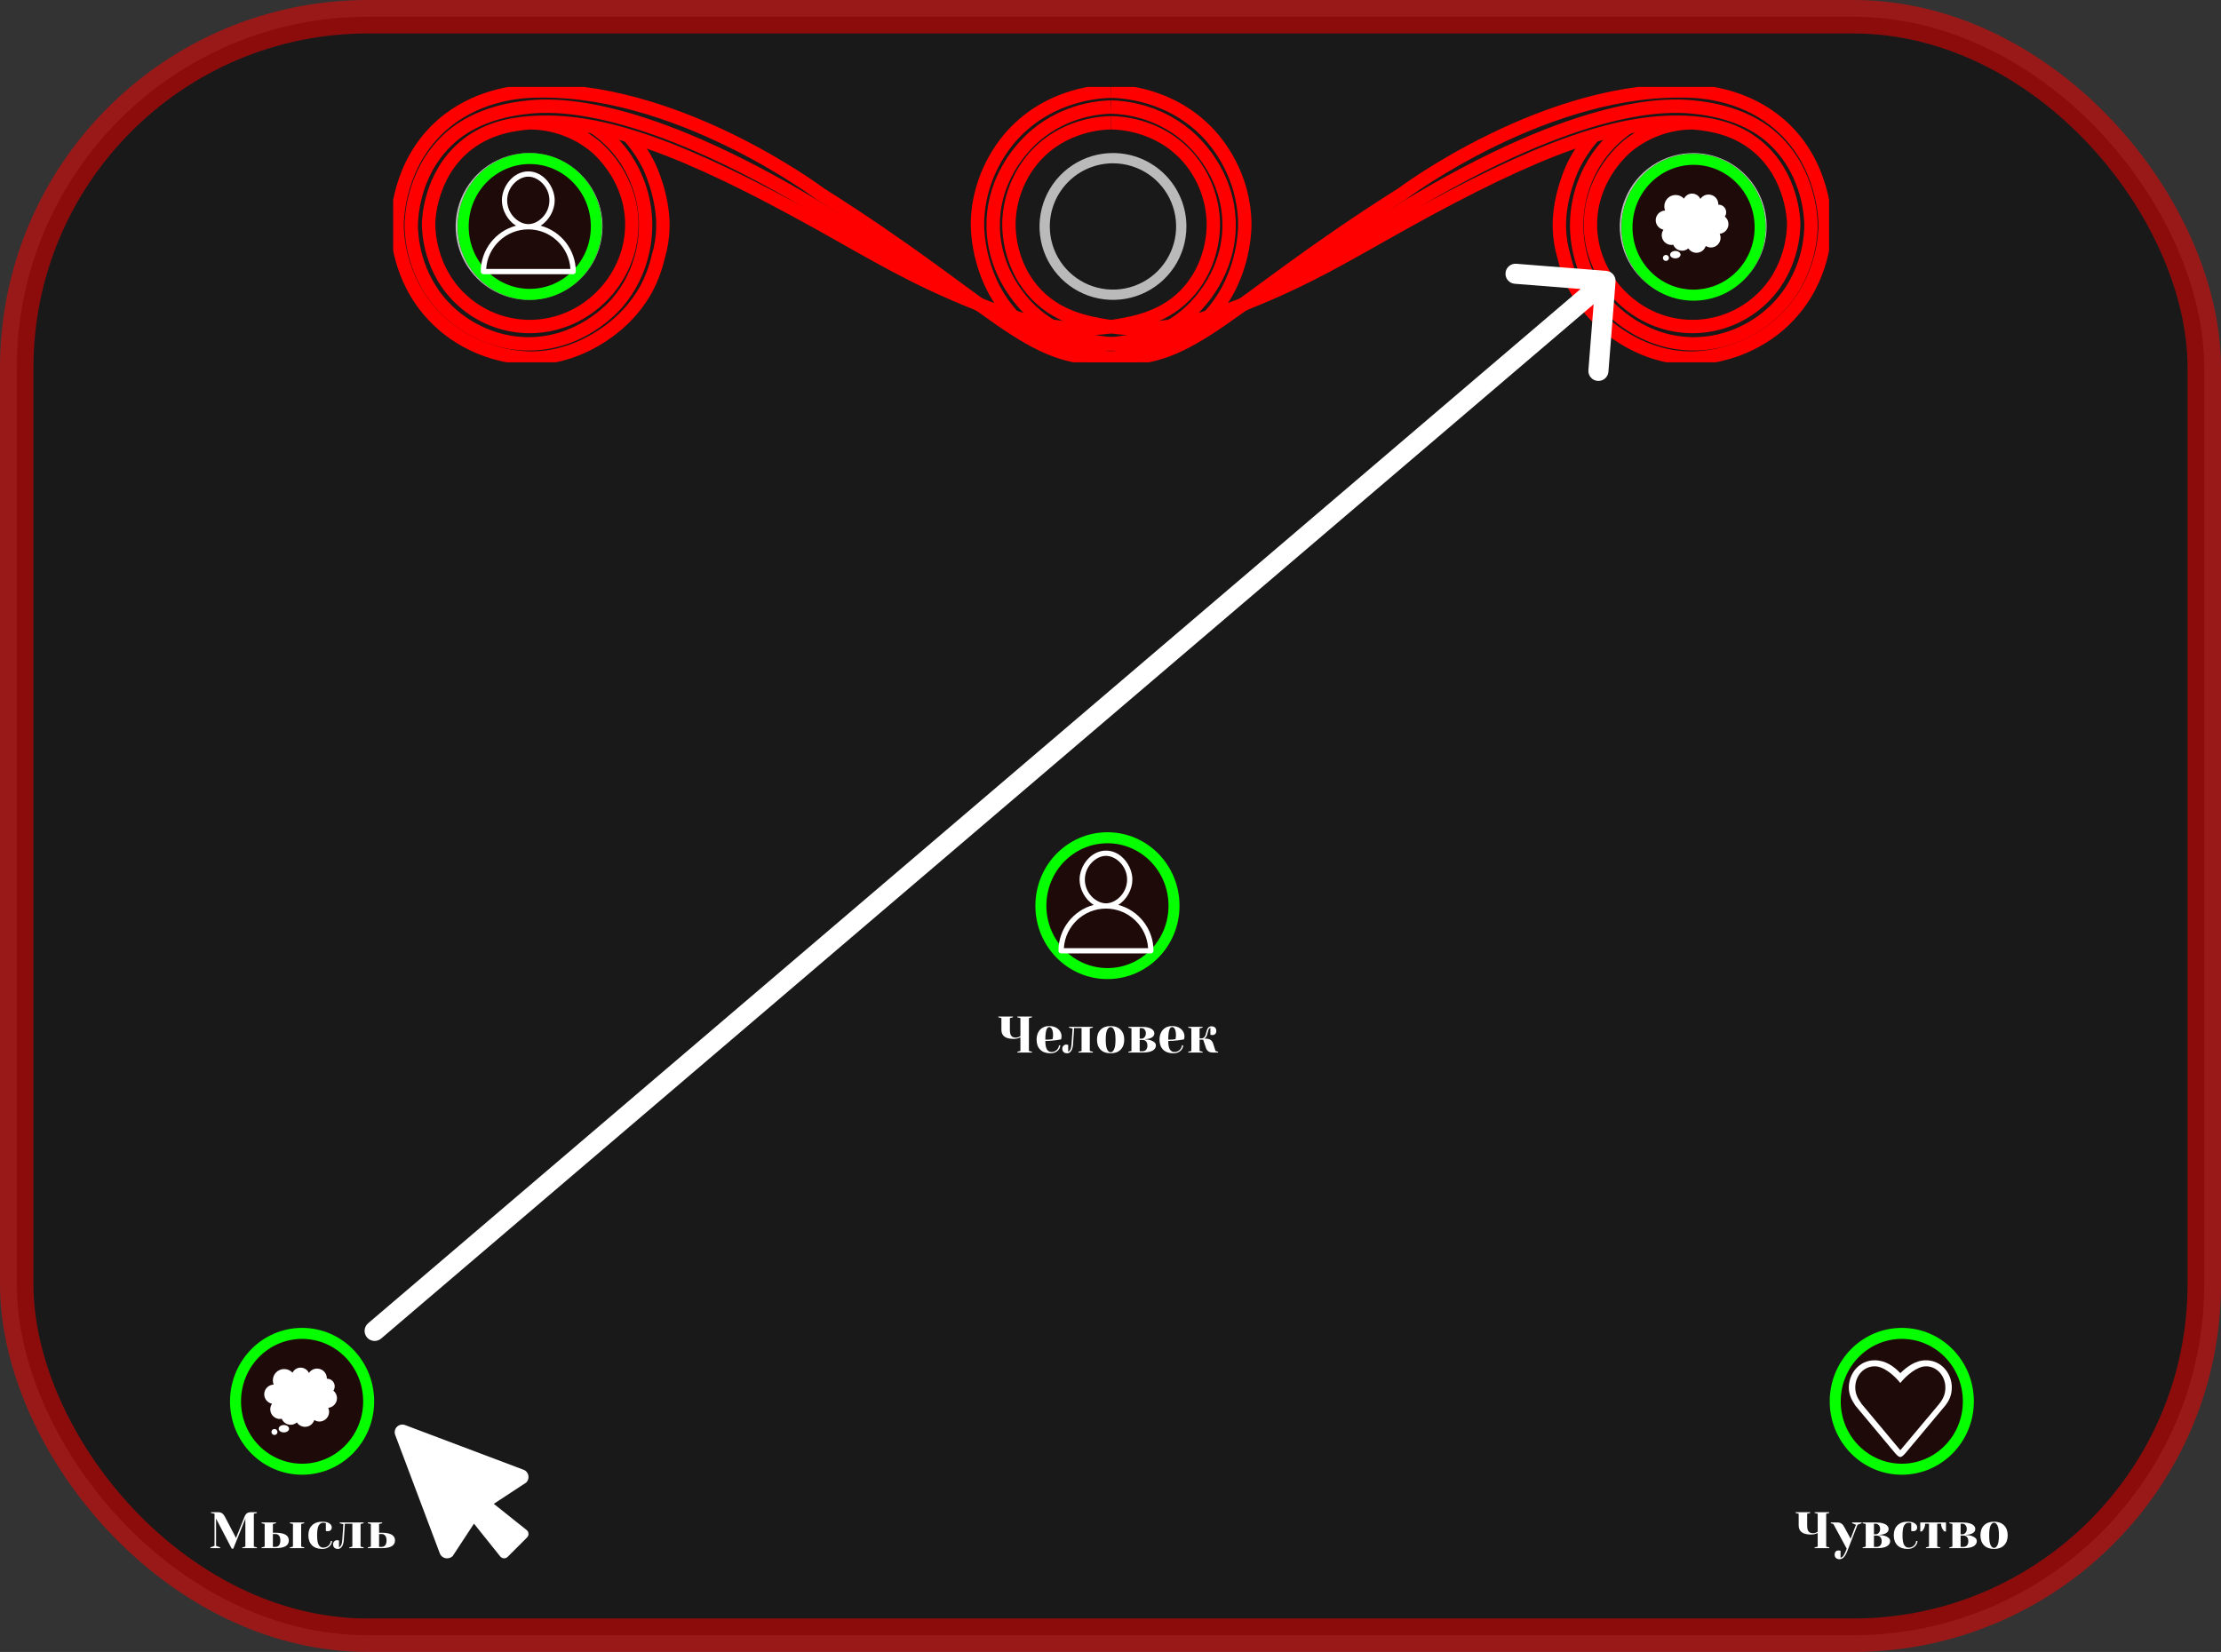 <svg width="332" height="247" viewBox="0 0 332 247" fill="none" xmlns="http://www.w3.org/2000/svg">
<rect x="0" y="0" width="332" height="247" fill="#333333" stroke="none"/>
<rect opacity="0.5" x="2.5" y="2.5" width="327" height="242" rx="52.5" fill="black" stroke="#FF0000" stroke-width="5"/>
<g clip-path="url(#clip0_117_1713)">
<path d="M79 220.857V220.827C79 220.586 78.924 220.352 78.784 220.157C78.643 219.962 78.445 219.816 78.217 219.74L60.51 213.06C60.308 212.993 60.092 212.983 59.884 213.032C59.677 213.081 59.488 213.187 59.337 213.337C59.187 213.488 59.081 213.677 59.032 213.884C58.983 214.091 58.993 214.308 59.06 214.51L65.727 232.217C65.804 232.447 65.951 232.647 66.149 232.787C66.347 232.928 66.584 233.003 66.827 233H66.857C67.16 233 67.451 232.881 67.667 232.667L70.85 227.817L74.777 232.72C74.843 232.802 74.925 232.869 75.018 232.917C75.111 232.964 75.214 232.992 75.318 232.998C75.423 233.003 75.528 232.987 75.626 232.949C75.724 232.912 75.813 232.854 75.887 232.78L78.783 229.883C78.858 229.809 78.915 229.72 78.953 229.622C78.99 229.524 79.007 229.42 79.001 229.315C78.996 229.21 78.968 229.108 78.92 229.015C78.872 228.921 78.805 228.839 78.723 228.773L73.813 224.853L78.667 221.667C78.881 221.451 79.001 221.16 79 220.857Z" fill="white"/>
</g>
<path d="M152.074 157.258L152.535 157.143V155.107C152.443 155.158 152.353 155.196 152.266 155.222C152.046 155.299 151.802 155.337 151.536 155.337C150.906 155.337 150.44 155.219 150.137 154.984C149.84 154.748 149.692 154.417 149.692 153.992V152.225L149.23 152.109V151.994H151.421V152.109L150.96 152.225V153.992C150.96 154.407 151.031 154.704 151.175 154.884C151.318 155.058 151.541 155.145 151.843 155.145C152.018 155.145 152.182 155.107 152.335 155.03C152.412 154.994 152.479 154.955 152.535 154.914V152.225L152.074 152.109V151.994H154.264V152.109L153.803 152.225V157.143L154.264 157.258V157.374H152.074V157.258Z" fill="white"/>
<path d="M157.028 157.489C156.372 157.489 155.862 157.31 155.499 156.951C155.135 156.587 154.953 156.088 154.953 155.452C154.953 155.037 155.032 154.676 155.191 154.369C155.35 154.061 155.57 153.826 155.852 153.662C156.139 153.498 156.467 153.416 156.836 153.416C157.205 153.416 157.528 153.485 157.804 153.623C158.086 153.762 158.301 153.949 158.45 154.184C158.604 154.415 158.68 154.671 158.68 154.953C158.68 155.081 158.668 155.191 158.642 155.283L158.604 155.414C158.383 155.46 158.145 155.499 157.889 155.529C157.351 155.606 156.808 155.645 156.26 155.645C156.26 156.239 156.341 156.664 156.505 156.92C156.669 157.171 156.895 157.297 157.182 157.297C157.382 157.297 157.566 157.251 157.735 157.159C157.909 157.061 158.045 156.936 158.142 156.782C158.245 156.623 158.296 156.462 158.296 156.298H158.488C158.488 156.503 158.427 156.697 158.304 156.882C158.181 157.066 158.009 157.215 157.789 157.328C157.569 157.435 157.315 157.489 157.028 157.489ZM156.26 155.452C156.587 155.452 156.854 155.44 157.059 155.414C157.146 155.409 157.238 155.396 157.335 155.376C157.341 155.35 157.353 155.294 157.374 155.206C157.399 155.078 157.412 154.943 157.412 154.799C157.412 154.374 157.356 154.064 157.243 153.869C157.131 153.669 156.995 153.57 156.836 153.57C156.452 153.57 156.26 154.197 156.26 155.452Z" fill="white"/>
<path d="M159.524 157.489C159.294 157.489 159.114 157.428 158.986 157.305C158.858 157.182 158.794 157.013 158.794 156.797C158.794 156.628 158.851 156.485 158.963 156.367C159.081 156.244 159.217 156.183 159.371 156.183C159.412 156.183 159.453 156.188 159.494 156.198C159.535 156.203 159.563 156.206 159.578 156.206L159.678 156.221V157.258C159.801 157.202 159.909 157.089 160.001 156.92C160.093 156.751 160.152 156.467 160.178 156.067L160.331 153.8L159.793 153.646V153.531H163.367V153.646L162.906 153.762V157.143L163.367 157.258V157.374H161.215V157.258L161.676 157.143V153.723H160.562L160.408 156.067C160.377 156.554 160.28 156.913 160.116 157.143C159.952 157.374 159.755 157.489 159.524 157.489Z" fill="white"/>
<path d="M166.018 157.489C165.383 157.489 164.883 157.31 164.52 156.951C164.161 156.587 163.982 156.088 163.982 155.452C163.982 154.817 164.161 154.32 164.52 153.961C164.883 153.598 165.383 153.416 166.018 153.416C166.654 153.416 167.151 153.598 167.509 153.961C167.873 154.32 168.055 154.817 168.055 155.452C168.055 156.088 167.873 156.587 167.509 156.951C167.151 157.31 166.654 157.489 166.018 157.489ZM166.018 157.335C166.223 157.335 166.395 157.192 166.533 156.905C166.677 156.618 166.748 156.134 166.748 155.452C166.748 154.771 166.677 154.287 166.533 154C166.395 153.713 166.223 153.57 166.018 153.57C165.813 153.57 165.639 153.713 165.496 154C165.357 154.287 165.288 154.771 165.288 155.452C165.288 156.134 165.357 156.618 165.496 156.905C165.639 157.192 165.813 157.335 166.018 157.335Z" fill="white"/>
<path d="M168.672 157.258L169.134 157.143V153.762L168.672 153.646V153.531H170.632C171.078 153.531 171.444 153.577 171.731 153.669C172.023 153.762 172.233 153.882 172.361 154.031C172.489 154.174 172.554 154.328 172.554 154.492C172.554 154.697 172.487 154.863 172.354 154.991C172.226 155.119 172.062 155.212 171.862 155.268C171.647 155.335 171.416 155.37 171.17 155.376V155.414C171.472 155.419 171.741 155.458 171.977 155.529C172.213 155.606 172.405 155.709 172.554 155.837C172.707 155.96 172.784 156.126 172.784 156.336C172.784 156.639 172.625 156.887 172.308 157.082C171.995 157.276 171.488 157.374 170.786 157.374H168.672V157.258ZM170.632 155.299C170.812 155.299 170.965 155.224 171.093 155.076C171.221 154.927 171.285 154.733 171.285 154.492C171.285 154.266 171.221 154.082 171.093 153.938C170.965 153.795 170.812 153.723 170.632 153.723H170.363V155.299H170.632ZM170.786 157.182C171.006 157.182 171.183 157.107 171.316 156.959C171.449 156.81 171.516 156.603 171.516 156.336C171.516 156.07 171.449 155.862 171.316 155.714C171.183 155.565 171.006 155.491 170.786 155.491H170.363V157.182H170.786Z" fill="white"/>
<path d="M175.401 157.489C174.745 157.489 174.235 157.31 173.871 156.951C173.508 156.587 173.326 156.088 173.326 155.452C173.326 155.037 173.405 154.676 173.564 154.369C173.723 154.061 173.943 153.826 174.225 153.662C174.512 153.498 174.84 153.416 175.209 153.416C175.577 153.416 175.9 153.485 176.177 153.623C176.459 153.762 176.674 153.949 176.822 154.184C176.976 154.415 177.053 154.671 177.053 154.953C177.053 155.081 177.04 155.191 177.015 155.283L176.976 155.414C176.756 155.46 176.518 155.499 176.261 155.529C175.723 155.606 175.18 155.645 174.632 155.645C174.632 156.239 174.714 156.664 174.878 156.92C175.042 157.171 175.267 157.297 175.554 157.297C175.754 157.297 175.939 157.251 176.108 157.159C176.282 157.061 176.418 156.936 176.515 156.782C176.618 156.623 176.669 156.462 176.669 156.298H176.861C176.861 156.503 176.799 156.697 176.676 156.882C176.553 157.066 176.382 157.215 176.162 157.328C175.941 157.435 175.688 157.489 175.401 157.489ZM174.632 155.452C174.96 155.452 175.226 155.44 175.431 155.414C175.519 155.409 175.611 155.396 175.708 155.376C175.713 155.35 175.726 155.294 175.747 155.206C175.772 155.078 175.785 154.943 175.785 154.799C175.785 154.374 175.729 154.064 175.616 153.869C175.503 153.669 175.367 153.57 175.209 153.57C174.824 153.57 174.632 154.197 174.632 155.452Z" fill="white"/>
<path d="M177.626 157.258L178.087 157.143V153.762L177.626 153.646V153.531H179.778V153.646L179.317 153.762V155.26H179.586C179.734 155.26 179.863 155.214 179.97 155.122C180.078 155.025 180.155 154.904 180.201 154.761L180.393 154.069C180.516 153.659 180.746 153.454 181.085 153.454C181.315 153.454 181.494 153.516 181.622 153.639C181.751 153.762 181.815 153.931 181.815 154.146C181.815 154.341 181.761 154.492 181.653 154.599C181.551 154.707 181.412 154.761 181.238 154.761C181.166 154.761 181.095 154.756 181.023 154.745L180.931 154.722V153.685C180.777 153.726 180.675 153.854 180.623 154.069L180.431 154.761C180.38 154.94 180.295 155.084 180.178 155.191C180.137 155.232 180.08 155.268 180.009 155.299H180.239C180.541 155.299 180.777 155.36 180.946 155.483C181.12 155.601 181.243 155.757 181.315 155.952L181.699 157.143L182.084 157.258V157.374H181.277C181.005 157.374 180.785 157.312 180.616 157.189C180.452 157.066 180.339 156.91 180.278 156.72L179.855 155.452H179.317V157.143L179.778 157.258V157.374H177.626V157.258Z" fill="white"/>
<path d="M165.547 146.395C159.595 146.395 154.77 141.492 154.77 135.43C154.77 129.346 159.595 124.437 165.547 124.437C171.498 124.437 176.319 129.346 176.319 135.43C176.319 141.492 171.498 146.395 165.547 146.395Z" fill="#230505" fill-opacity="0.7"/>
<path fill-rule="evenodd" clip-rule="evenodd" d="M156.417 135.43C156.417 140.609 160.53 144.748 165.547 144.748C170.562 144.748 174.672 140.61 174.672 135.43C174.672 130.225 170.558 126.084 165.547 126.084C160.534 126.084 156.417 130.225 156.417 135.43ZM154.77 135.43C154.77 141.492 159.595 146.395 165.547 146.395C171.498 146.395 176.319 141.492 176.319 135.43C176.319 129.346 171.498 124.437 165.547 124.437C159.595 124.437 154.77 129.346 154.77 135.43Z" fill="#05FF00"/>
<path d="M271.253 231.367L271.714 231.251V229.215C271.622 229.266 271.532 229.304 271.445 229.33C271.225 229.407 270.981 229.445 270.715 229.445C270.085 229.445 269.618 229.327 269.316 229.092C269.019 228.856 268.87 228.526 268.87 228.1V226.333L268.409 226.217V226.102H270.599V226.217L270.138 226.333V228.1C270.138 228.515 270.21 228.813 270.354 228.992C270.497 229.166 270.72 229.253 271.022 229.253C271.196 229.253 271.36 229.215 271.514 229.138C271.591 229.102 271.657 229.064 271.714 229.023V226.333L271.253 226.217V226.102H273.443V226.217L272.982 226.333V231.251L273.443 231.367V231.482H271.253V231.367Z" fill="white"/>
<path d="M274.977 233.134C274.747 233.134 274.567 233.073 274.439 232.95C274.311 232.827 274.247 232.658 274.247 232.443C274.247 232.248 274.298 232.097 274.401 231.989C274.508 231.882 274.649 231.828 274.823 231.828C274.864 231.828 274.905 231.83 274.946 231.835C274.987 231.846 275.016 231.851 275.031 231.851L275.131 231.866V232.904C275.279 232.878 275.41 232.796 275.523 232.658C275.635 232.519 275.761 232.281 275.899 231.943L276.053 231.559L274.055 227.87L273.671 227.755V227.639H274.631C274.898 227.639 275.108 227.696 275.261 227.808C275.42 227.916 275.556 228.077 275.669 228.292L276.629 230.068L277.436 227.985L276.86 227.755V227.639H278.282V227.755L277.667 227.985L276.13 231.943C275.966 232.363 275.792 232.665 275.607 232.85C275.423 233.039 275.213 233.134 274.977 233.134Z" fill="white"/>
<path d="M278.432 231.367L278.893 231.251V227.87L278.432 227.755V227.639H280.392C280.838 227.639 281.204 227.685 281.491 227.778C281.783 227.87 281.993 227.99 282.121 228.139C282.249 228.282 282.313 228.436 282.313 228.6C282.313 228.805 282.247 228.971 282.113 229.099C281.985 229.228 281.821 229.32 281.622 229.376C281.406 229.443 281.176 229.479 280.93 229.484V229.522C281.232 229.527 281.501 229.566 281.737 229.637C281.973 229.714 282.165 229.817 282.313 229.945C282.467 230.068 282.544 230.234 282.544 230.444C282.544 230.747 282.385 230.995 282.067 231.19C281.755 231.385 281.248 231.482 280.546 231.482H278.432V231.367ZM280.392 229.407C280.571 229.407 280.725 229.333 280.853 229.184C280.981 229.035 281.045 228.841 281.045 228.6C281.045 228.374 280.981 228.19 280.853 228.047C280.725 227.903 280.571 227.831 280.392 227.831H280.123V229.407H280.392ZM280.546 231.29C280.766 231.29 280.943 231.215 281.076 231.067C281.209 230.918 281.276 230.711 281.276 230.444C281.276 230.178 281.209 229.97 281.076 229.822C280.943 229.673 280.766 229.599 280.546 229.599H280.123V231.29H280.546Z" fill="white"/>
<path d="M285.16 231.597C284.505 231.597 283.995 231.418 283.631 231.059C283.267 230.695 283.085 230.196 283.085 229.561C283.085 228.925 283.267 228.428 283.631 228.07C283.995 227.706 284.505 227.524 285.16 227.524C285.632 227.524 285.985 227.606 286.221 227.77C286.462 227.934 286.582 228.134 286.582 228.369C286.582 228.544 286.528 228.684 286.421 228.792C286.318 228.894 286.18 228.946 286.006 228.946C285.934 228.946 285.862 228.941 285.791 228.93L285.698 228.907V227.755L285.591 227.716C285.514 227.69 285.422 227.678 285.314 227.678C285.022 227.678 284.794 227.816 284.63 228.093C284.471 228.369 284.392 228.859 284.392 229.561C284.392 230.242 284.471 230.721 284.63 230.998C284.794 231.269 285.022 231.405 285.314 231.405C285.514 231.405 285.698 231.359 285.867 231.267C286.042 231.169 286.177 231.044 286.275 230.89C286.377 230.731 286.428 230.57 286.428 230.406H286.621C286.621 230.611 286.559 230.806 286.436 230.99C286.313 231.174 286.142 231.323 285.921 231.436C285.701 231.543 285.447 231.597 285.16 231.597Z" fill="white"/>
<path d="M287.891 231.367L288.352 231.251V227.831H287.776C287.776 228.113 287.691 228.398 287.522 228.684C287.455 228.792 287.373 228.892 287.276 228.984H287.045V227.639H290.888V228.984H290.658C290.56 228.897 290.476 228.797 290.404 228.684C290.24 228.408 290.158 228.123 290.158 227.831H289.582V231.251L290.043 231.367V231.482H287.891V231.367Z" fill="white"/>
<path d="M291.386 231.367L291.847 231.251V227.87L291.386 227.755V227.639H293.346C293.792 227.639 294.158 227.685 294.445 227.778C294.737 227.87 294.947 227.99 295.075 228.139C295.203 228.282 295.267 228.436 295.267 228.6C295.267 228.805 295.201 228.971 295.067 229.099C294.939 229.228 294.775 229.32 294.576 229.376C294.36 229.443 294.13 229.479 293.884 229.484V229.522C294.186 229.527 294.455 229.566 294.691 229.637C294.926 229.714 295.119 229.817 295.267 229.945C295.421 230.068 295.498 230.234 295.498 230.444C295.498 230.747 295.339 230.995 295.021 231.19C294.709 231.385 294.201 231.482 293.5 231.482H291.386V231.367ZM293.346 229.407C293.525 229.407 293.679 229.333 293.807 229.184C293.935 229.035 293.999 228.841 293.999 228.6C293.999 228.374 293.935 228.19 293.807 228.047C293.679 227.903 293.525 227.831 293.346 227.831H293.077V229.407H293.346ZM293.5 231.29C293.72 231.29 293.897 231.215 294.03 231.067C294.163 230.918 294.23 230.711 294.23 230.444C294.23 230.178 294.163 229.97 294.03 229.822C293.897 229.673 293.72 229.599 293.5 229.599H293.077V231.29H293.5Z" fill="white"/>
<path d="M298.076 231.597C297.441 231.597 296.941 231.418 296.577 231.059C296.219 230.695 296.039 230.196 296.039 229.561C296.039 228.925 296.219 228.428 296.577 228.07C296.941 227.706 297.441 227.524 298.076 227.524C298.711 227.524 299.208 227.706 299.567 228.07C299.931 228.428 300.113 228.925 300.113 229.561C300.113 230.196 299.931 230.695 299.567 231.059C299.208 231.418 298.711 231.597 298.076 231.597ZM298.076 231.443C298.281 231.443 298.452 231.3 298.591 231.013C298.734 230.726 298.806 230.242 298.806 229.561C298.806 228.879 298.734 228.395 298.591 228.108C298.452 227.821 298.281 227.678 298.076 227.678C297.871 227.678 297.697 227.821 297.553 228.108C297.415 228.395 297.346 228.879 297.346 229.561C297.346 230.242 297.415 230.726 297.553 231.013C297.697 231.3 297.871 231.443 298.076 231.443Z" fill="white"/>
<path d="M284.286 220.503C278.334 220.503 273.51 215.601 273.51 209.538C273.51 203.454 278.334 198.545 284.286 198.545C290.238 198.545 295.059 203.454 295.059 209.538C295.059 215.601 290.238 220.503 284.286 220.503Z" fill="#230505" fill-opacity="0.7"/>
<path fill-rule="evenodd" clip-rule="evenodd" d="M275.156 209.538C275.156 214.717 279.27 218.856 284.286 218.856C289.302 218.856 293.412 214.718 293.412 209.538C293.412 204.333 289.298 200.192 284.286 200.192C279.273 200.192 275.156 204.334 275.156 209.538ZM273.51 209.538C273.51 215.601 278.334 220.503 284.286 220.503C290.238 220.503 295.059 215.601 295.059 209.538C295.059 203.454 290.238 198.545 284.286 198.545C278.334 198.545 273.51 203.454 273.51 209.538Z" fill="#05FF00"/>
<path d="M32.297 227.063V231.136L32.912 231.367V231.482H31.452V231.367L32.067 231.136V226.333L31.529 226.217V226.102H32.566C32.833 226.102 33.043 226.159 33.197 226.271C33.355 226.379 33.491 226.54 33.604 226.755L35.279 229.96L36.563 226.755C36.65 226.53 36.768 226.366 36.916 226.264C37.065 226.156 37.293 226.102 37.6 226.102H38.407V226.217L37.946 226.333V231.251L38.407 231.367V231.482H36.217V231.367L36.678 231.251V227.063L34.872 231.559H34.642L32.297 227.063Z" fill="white"/>
<path d="M39.102 231.367L39.563 231.251V227.87L39.102 227.755V227.639H41.254V227.755L40.792 227.87V229.176H41.177C42.509 229.176 43.175 229.561 43.175 230.329C43.175 231.098 42.509 231.482 41.177 231.482H39.102V231.367ZM43.329 231.482V231.367L43.79 231.251V227.87L43.329 227.755V227.639H45.48V227.755L45.019 227.87V231.251L45.48 231.367V231.482H43.329ZM41.177 231.29C41.402 231.29 41.579 231.21 41.707 231.052C41.84 230.888 41.907 230.647 41.907 230.329C41.907 230.011 41.84 229.773 41.707 229.614C41.579 229.45 41.402 229.368 41.177 229.368H40.792V231.29H41.177Z" fill="white"/>
<path d="M48.172 231.597C47.516 231.597 47.006 231.418 46.642 231.059C46.278 230.695 46.096 230.196 46.096 229.561C46.096 228.925 46.278 228.428 46.642 228.07C47.006 227.706 47.516 227.524 48.172 227.524C48.643 227.524 48.996 227.606 49.232 227.77C49.473 227.934 49.593 228.134 49.593 228.369C49.593 228.544 49.54 228.684 49.432 228.792C49.33 228.894 49.191 228.946 49.017 228.946C48.945 228.946 48.873 228.941 48.802 228.93L48.709 228.907V227.755L48.602 227.716C48.525 227.69 48.433 227.678 48.325 227.678C48.033 227.678 47.805 227.816 47.641 228.093C47.483 228.369 47.403 228.859 47.403 229.561C47.403 230.242 47.483 230.721 47.641 230.998C47.805 231.269 48.033 231.405 48.325 231.405C48.525 231.405 48.709 231.359 48.879 231.267C49.053 231.169 49.189 231.044 49.286 230.89C49.388 230.731 49.44 230.57 49.44 230.406H49.632C49.632 230.611 49.57 230.806 49.447 230.99C49.324 231.174 49.153 231.323 48.932 231.436C48.712 231.543 48.459 231.597 48.172 231.597Z" fill="white"/>
<path d="M50.518 231.597C50.287 231.597 50.108 231.536 49.98 231.413C49.852 231.29 49.788 231.121 49.788 230.905C49.788 230.736 49.844 230.593 49.957 230.475C50.075 230.352 50.21 230.291 50.364 230.291C50.405 230.291 50.446 230.296 50.487 230.306C50.528 230.311 50.556 230.314 50.572 230.314L50.671 230.329V231.367C50.794 231.31 50.902 231.198 50.994 231.028C51.086 230.859 51.145 230.575 51.171 230.175L51.325 227.908L50.787 227.755V227.639H54.36V227.755L53.899 227.87V231.251L54.36 231.367V231.482H52.209V231.367L52.67 231.251V227.831H51.555L51.401 230.175C51.371 230.662 51.273 231.021 51.109 231.251C50.946 231.482 50.748 231.597 50.518 231.597Z" fill="white"/>
<path d="M54.975 231.367L55.436 231.251V227.87L54.975 227.755V227.639H57.127V227.755L56.666 227.87V229.176H57.05C58.382 229.176 59.048 229.561 59.048 230.329C59.048 231.098 58.382 231.482 57.05 231.482H54.975V231.367ZM57.05 231.29C57.276 231.29 57.452 231.21 57.581 231.052C57.714 230.888 57.78 230.647 57.78 230.329C57.78 230.011 57.714 229.773 57.581 229.614C57.452 229.45 57.276 229.368 57.05 229.368H56.666V231.29H57.05Z" fill="white"/>
<path d="M45.158 220.503C39.206 220.503 34.382 215.601 34.382 209.538C34.382 203.454 39.206 198.545 45.158 198.545C51.11 198.545 55.931 203.454 55.931 209.538C55.931 215.601 51.11 220.503 45.158 220.503Z" fill="#230505" fill-opacity="0.7"/>
<path fill-rule="evenodd" clip-rule="evenodd" d="M36.029 209.538C36.029 214.717 40.142 218.856 45.158 218.856C50.174 218.856 54.284 214.718 54.284 209.538C54.284 204.333 50.17 200.192 45.158 200.192C40.145 200.192 36.029 204.334 36.029 209.538ZM34.382 209.538C34.382 215.601 39.206 220.503 45.158 220.503C51.11 220.503 55.931 215.601 55.931 209.538C55.931 203.454 51.11 198.545 45.158 198.545C39.206 198.545 34.382 203.454 34.382 209.538Z" fill="#05FF00"/>
<g clip-path="url(#clip1_117_1713)">
<path d="M167.16 135.3C168.443 134.512 169.271 132.955 169.271 131.517C169.271 129.467 167.594 127.182 165.325 127.182C163.055 127.182 161.378 129.467 161.378 131.517C161.378 132.955 162.207 134.512 163.49 135.3C160.451 136.108 158.221 138.887 158.221 142.158C158.221 142.375 158.398 142.552 158.615 142.552H172.034C172.251 142.552 172.429 142.375 172.429 142.158C172.429 138.887 170.199 136.108 167.16 135.3ZM162.167 131.517C162.167 129.487 163.845 127.97 165.325 127.97C166.805 127.97 168.482 129.487 168.482 131.517C168.482 133.547 166.805 135.064 165.325 135.064C163.845 135.064 162.167 133.547 162.167 131.517ZM159.03 141.764C159.227 138.473 161.99 135.852 165.325 135.852C168.66 135.852 171.422 138.473 171.62 141.764H159.03Z" fill="white"/>
</g>
<g clip-path="url(#clip2_117_1713)">
<path d="M44.936 204.489C44.403 204.489 43.948 204.798 43.728 205.246C43.418 204.909 42.97 204.698 42.476 204.698C41.538 204.698 40.784 205.461 40.784 206.398C40.784 206.62 40.827 206.829 40.905 207.023C40.127 207.053 39.498 207.687 39.498 208.471C39.498 209.173 40 209.751 40.663 209.886C40.498 210.122 40.399 210.41 40.399 210.72C40.399 211.522 41.057 212.168 41.86 212.168C41.949 212.168 42.028 212.15 42.113 212.134C42.332 212.661 42.847 213.034 43.453 213.034C43.809 213.034 44.123 212.895 44.376 212.683C44.636 213.08 45.084 213.341 45.595 213.341C46.248 213.341 46.795 212.912 46.979 212.321C47.203 212.461 47.465 212.551 47.748 212.551C48.552 212.551 49.198 211.894 49.198 211.092C49.198 210.877 49.15 210.683 49.067 210.5C49.803 210.428 50.374 209.806 50.374 209.052C50.374 208.595 50.166 208.199 49.836 207.933C49.959 207.75 50.033 207.522 50.033 207.286C50.033 206.655 49.522 206.145 48.891 206.145C48.876 206.145 48.862 206.159 48.847 206.159C48.848 206.132 48.858 206.108 48.858 206.081C48.858 205.279 48.201 204.633 47.397 204.633C46.886 204.633 46.437 204.894 46.178 205.291C45.968 204.819 45.487 204.491 44.936 204.491L44.936 204.489ZM42.432 213.067C42.001 213.067 41.652 213.321 41.652 213.627C41.652 213.933 42.001 214.175 42.432 214.175C42.862 214.175 43.212 213.933 43.212 213.627C43.212 213.321 42.862 213.067 42.432 213.067ZM41.026 213.66C40.777 213.66 40.575 213.861 40.575 214.11C40.575 214.358 40.777 214.559 41.026 214.559C41.274 214.559 41.476 214.358 41.476 214.11C41.476 213.861 41.274 213.66 41.026 213.66Z" fill="white"/>
</g>
<g clip-path="url(#clip3_117_1713)">
<path d="M287.912 203.391C286.309 203.391 285.096 204.33 284.064 205.312C283.081 204.27 281.819 203.391 280.216 203.391C277.958 203.391 276.368 205.329 276.368 207.443C276.368 208.577 276.833 209.394 277.343 210.161L283.323 217.321C283.994 218.031 284.121 218.031 284.792 217.321L290.786 210.161C291.385 209.394 291.76 208.577 291.76 207.443C291.76 205.329 290.17 203.391 287.912 203.391ZM289.836 209.962L284.064 216.84L278.292 209.934C277.602 208.976 277.33 208.329 277.33 207.443C277.33 205.792 278.511 204.305 280.216 204.291C281.619 204.28 283.209 205.71 284.064 206.788C284.897 205.747 286.51 204.291 287.912 204.291C289.572 204.291 290.798 205.792 290.798 207.443C290.798 208.329 290.583 209.024 289.836 209.962Z" fill="white"/>
</g>
<g clip-path="url(#clip4_117_1713)">
<g opacity="0.7">
<path d="M166.369 24.418C168.237 24.418 170.062 24.972 171.615 26.009C173.168 27.047 174.378 28.521 175.092 30.247C175.807 31.972 175.994 33.871 175.63 35.702C175.265 37.534 174.366 39.216 173.046 40.536C171.725 41.857 170.043 42.756 168.211 43.121C166.38 43.485 164.481 43.298 162.756 42.583C161.031 41.869 159.556 40.658 158.518 39.106C157.481 37.553 156.927 35.727 156.927 33.86C156.927 31.356 157.922 28.954 159.693 27.184C161.463 25.413 163.865 24.418 166.369 24.418ZM166.369 22.881C164.198 22.881 162.075 23.525 160.27 24.731C158.464 25.938 157.057 27.652 156.226 29.659C155.395 31.665 155.177 33.872 155.601 36.002C156.025 38.132 157.07 40.088 158.606 41.623C160.141 43.159 162.098 44.205 164.227 44.628C166.357 45.052 168.564 44.834 170.571 44.003C172.577 43.172 174.291 41.765 175.498 39.96C176.704 38.154 177.348 36.032 177.348 33.86C177.348 30.948 176.191 28.156 174.132 26.097C172.073 24.038 169.281 22.881 166.369 22.881Z" fill="white"/>
</g>
<g opacity="0.7">
<path d="M79.086 24.418C80.953 24.418 82.779 24.972 84.332 26.009C85.884 27.047 87.094 28.521 87.809 30.247C88.524 31.972 88.711 33.871 88.346 35.702C87.982 37.534 87.083 39.216 85.762 40.536C84.442 41.857 82.76 42.756 80.928 43.121C79.096 43.485 77.198 43.298 75.473 42.583C73.747 41.869 72.273 40.658 71.235 39.106C70.198 37.553 69.644 35.727 69.644 33.86C69.644 31.356 70.639 28.954 72.409 27.184C74.18 25.413 76.582 24.418 79.086 24.418ZM79.086 22.881C76.915 22.881 74.792 23.525 72.986 24.731C71.181 25.938 69.774 27.652 68.943 29.659C68.112 31.665 67.894 33.872 68.318 36.002C68.742 38.132 69.787 40.088 71.323 41.623C72.858 43.159 74.814 44.205 76.944 44.628C79.074 45.052 81.281 44.834 83.287 44.003C85.294 43.172 87.008 41.765 88.215 39.96C89.421 38.154 90.065 36.032 90.065 33.86C90.065 30.948 88.908 28.156 86.849 26.097C84.79 24.038 81.998 22.881 79.086 22.881Z" fill="white"/>
</g>
<g opacity="0.7">
<path d="M253.103 24.418C254.97 24.418 256.796 24.972 258.349 26.009C259.901 27.047 261.112 28.521 261.826 30.247C262.541 31.972 262.728 33.871 262.364 35.702C261.999 37.534 261.1 39.216 259.779 40.536C258.459 41.857 256.777 42.756 254.945 43.121C253.113 43.485 251.215 43.298 249.49 42.583C247.764 41.869 246.29 40.658 245.252 39.106C244.215 37.553 243.661 35.727 243.661 33.86C243.661 31.356 244.656 28.954 246.427 27.184C248.197 25.413 250.599 24.418 253.103 24.418ZM253.103 22.881C250.932 22.881 248.809 23.525 247.003 24.731C245.198 25.938 243.791 27.652 242.96 29.659C242.129 31.665 241.911 33.872 242.335 36.002C242.759 38.132 243.804 40.088 245.34 41.623C246.875 43.159 248.831 44.205 250.961 44.628C253.091 45.052 255.298 44.834 257.304 44.003C259.311 43.172 261.025 41.765 262.232 39.96C263.438 38.154 264.082 36.032 264.082 33.86C264.082 30.948 262.925 28.156 260.866 26.097C258.807 24.038 256.015 22.881 253.103 22.881Z" fill="white"/>
</g>
<path d="M238.268 20.251C237.054 21.602 236.026 23.11 235.212 24.736C235.212 24.736 233.025 29.112 233.096 33.941C233.126 35.461 233.363 36.97 233.801 38.425V38.425C234.204 40.155 234.836 41.822 235.682 43.382C236.628 45.045 237.817 46.557 239.208 47.867C240.457 49.047 245.744 53.754 253.314 53.532C254.447 53.488 255.574 53.346 256.683 53.107C258.147 52.795 263.218 51.641 267.419 47.159C272.667 41.562 272.827 34.788 272.827 33.705C272.827 32.971 272.754 24.433 266.009 18.599C261.15 14.393 255.329 13.755 253.079 13.642C231.406 12.554 209.587 28.984 209.587 28.984C183.202 45.641 178.503 54.327 166.095 53.532C163.899 53.39 157.373 53.031 152.224 48.103C146.18 42.313 146.112 34.448 146.112 33.469C146.192 26.121 150.306 21.332 151.284 20.251C157.053 13.878 164.785 13.656 166.095 13.642" stroke="#FF0000" stroke-width="2" stroke-linejoin="round"/>
<path d="M243.675 18.835C241.843 20.023 240.249 21.543 238.973 23.319C236.785 26.421 235.633 30.14 235.682 33.941C235.706 35.529 235.992 40.694 239.914 45.27C240.544 46.007 245.493 51.584 253.549 51.407C260.092 51.263 264.302 47.421 265.304 46.451C270.603 41.322 270.711 34.769 270.711 33.705C270.711 32.886 270.603 26.015 265.304 20.959C263.893 19.609 260.332 16.696 253.079 16.002C249.736 15.681 236.811 14.77 209.587 31.345C203.474 35.071 197.256 39.294 185.843 45.507C178.703 49.392 173.166 52.075 166.095 51.407C163.662 51.171 158.471 50.609 154.105 46.451C153.031 45.426 148.385 40.786 148.463 33.469C148.548 25.736 153.832 21.079 154.81 20.251C159.392 16.373 164.506 16.043 166.095 16.002" stroke="#FF0000" stroke-width="2" stroke-linejoin="round"/>
<path d="M253.079 18.363C249.478 18.357 245.987 19.608 243.205 21.903C242.657 22.361 238.341 26.093 237.798 32.289C237.649 34.034 237.808 35.792 238.268 37.481C239.196 40.782 241.178 43.684 243.91 45.742C246.675 47.855 250.085 48.94 253.558 48.81C257.03 48.681 260.35 47.347 262.953 45.034C268.066 40.517 268.125 34.255 268.125 33.469C268.125 32.997 267.972 26.298 262.717 21.903C259.661 19.34 256.102 18.599 253.079 18.363ZM253.079 18.363C242.382 17.511 229.828 22.196 209.587 33.469C201.222 38.128 195.667 41.614 185.842 45.507C179.438 48.041 173.222 49.958 165.859 48.811C162.596 48.301 157.807 47.484 154.34 43.382C150.872 39.28 150.813 34.491 150.813 33.469C150.866 29.823 152.198 26.312 154.575 23.555C158.995 18.511 165.112 18.363 166.094 18.363" stroke="#FF0000" stroke-width="2" stroke-linejoin="round"/>
<path d="M93.921 20.251C95.136 21.602 96.164 23.11 96.978 24.736C96.978 24.736 99.164 29.112 99.093 33.941C99.065 35.461 98.828 36.97 98.388 38.425V38.425C97.987 40.155 97.354 41.823 96.507 43.382C95.562 45.046 94.374 46.558 92.981 47.867C91.733 49.047 86.445 53.754 78.876 53.532C77.742 53.488 76.615 53.346 75.507 53.107C74.044 52.795 68.971 51.641 64.77 47.159C59.525 41.562 59.363 34.788 59.363 33.705C59.363 32.971 59.436 24.433 66.18 18.599C71.04 14.393 76.861 13.755 79.111 13.642C100.784 12.554 122.603 28.984 122.603 28.984C148.987 45.641 153.689 54.327 166.095 53.532C168.29 53.39 174.819 53.031 179.965 48.103C186.009 42.313 186.078 34.448 186.078 33.469C185.998 26.121 181.884 21.332 180.906 20.251C175.139 13.878 167.404 13.656 166.095 13.642" stroke="#FF0000" stroke-width="2" stroke-linejoin="round"/>
<path d="M88.514 18.835C90.346 20.023 91.941 21.543 93.216 23.319C95.404 26.421 96.557 30.14 96.507 33.941C96.484 35.529 96.197 40.694 92.276 45.27C91.646 46.007 86.697 51.584 78.64 51.407C72.098 51.263 67.887 47.421 66.886 46.451C61.587 41.322 61.478 34.769 61.478 33.705C61.478 32.886 61.587 26.015 66.886 20.959C68.296 19.609 71.858 16.696 79.11 16.002C82.454 15.681 95.379 14.77 122.603 31.345C128.715 35.071 134.933 39.294 146.347 45.507C153.487 49.392 159.023 52.075 166.095 51.407C168.53 51.171 173.719 50.609 178.084 46.451C179.159 45.426 183.806 40.786 183.727 33.469C183.642 25.736 178.357 21.079 177.379 20.251C172.799 16.373 167.684 16.043 166.095 16.002" stroke="#FF0000" stroke-width="2" stroke-linejoin="round"/>
<path d="M79.11 18.363C82.711 18.357 86.202 19.608 88.984 21.903C89.532 22.361 93.851 26.093 94.391 32.289C94.54 34.034 94.381 35.792 93.921 37.481C92.994 40.782 91.012 43.685 88.279 45.742C85.514 47.855 82.104 48.94 78.632 48.81C75.159 48.681 71.838 47.347 69.237 45.034C64.123 40.517 64.064 34.255 64.064 33.469C64.064 32.997 64.22 26.298 69.472 21.903C72.528 19.34 76.087 18.599 79.11 18.363ZM79.11 18.363C89.807 17.511 102.361 22.196 122.602 33.469C130.969 38.128 136.522 41.614 146.347 45.507C152.751 48.041 158.967 49.958 166.33 48.811C169.593 48.301 174.382 47.484 177.849 43.382C181.317 39.28 181.376 34.491 181.376 33.469C181.324 29.823 179.992 26.312 177.614 23.555C173.194 18.511 167.077 18.363 166.095 18.363" stroke="#FF0000" stroke-width="2" stroke-linejoin="round"/>
<path d="M79.193 44.839C73.241 44.839 68.416 39.937 68.416 33.874C68.416 27.79 73.241 22.881 79.193 22.881C85.145 22.881 89.965 27.79 89.965 33.874C89.965 39.937 85.145 44.839 79.193 44.839Z" fill="#230505" fill-opacity="0.7"/>
<path fill-rule="evenodd" clip-rule="evenodd" d="M70.063 33.874C70.063 39.054 74.177 43.192 79.193 43.192C84.208 43.192 88.319 39.054 88.319 33.874C88.319 28.669 84.205 24.528 79.193 24.528C74.18 24.528 70.063 28.67 70.063 33.874ZM68.416 33.874C68.416 39.937 73.241 44.839 79.193 44.839C85.145 44.839 89.965 39.937 89.965 33.874C89.965 27.79 85.145 22.881 79.193 22.881C73.241 22.881 68.416 27.79 68.416 33.874Z" fill="#05FF00"/>
<g clip-path="url(#clip5_117_1713)">
<path d="M80.806 33.745C82.089 32.956 82.917 31.4 82.917 29.961C82.917 27.912 81.24 25.626 78.971 25.626C76.701 25.626 75.024 27.912 75.024 29.961C75.024 31.4 75.853 32.956 77.135 33.745C74.097 34.553 71.867 37.331 71.867 40.602C71.867 40.819 72.044 40.996 72.261 40.996H85.68C85.897 40.996 86.075 40.819 86.075 40.602C86.075 37.331 83.845 34.553 80.806 33.745ZM75.813 29.961C75.813 27.931 77.491 26.414 78.971 26.414C80.451 26.414 82.128 27.931 82.128 29.961C82.128 31.991 80.451 33.508 78.971 33.508C77.491 33.508 75.813 31.991 75.813 29.961ZM72.676 40.208C72.873 36.917 75.636 34.296 78.971 34.296C82.306 34.296 85.068 36.917 85.266 40.208H72.676Z" fill="white"/>
</g>
<path d="M253.158 44.958C247.206 44.958 242.382 40.056 242.382 33.993C242.382 27.909 247.206 23 253.158 23C259.11 23 263.931 27.909 263.931 33.993C263.931 40.056 259.11 44.958 253.158 44.958Z" fill="#230505" fill-opacity="0.7"/>
<path fill-rule="evenodd" clip-rule="evenodd" d="M244.029 33.993C244.029 39.172 248.142 43.311 253.158 43.311C258.174 43.311 262.284 39.173 262.284 33.993C262.284 28.788 258.17 24.647 253.158 24.647C248.146 24.647 244.029 28.789 244.029 33.993ZM242.382 33.993C242.382 40.056 247.206 44.958 253.158 44.958C259.11 44.958 263.931 40.056 263.931 33.993C263.931 27.909 259.11 23 253.158 23C247.206 23 242.382 27.909 242.382 33.993Z" fill="#05FF00"/>
<g clip-path="url(#clip6_117_1713)">
<path d="M252.936 28.944C252.403 28.944 251.948 29.253 251.728 29.701C251.418 29.364 250.97 29.153 250.476 29.153C249.538 29.153 248.784 29.916 248.784 30.853C248.784 31.075 248.827 31.284 248.905 31.478C248.127 31.508 247.499 32.142 247.499 32.926C247.499 33.628 248 34.206 248.663 34.341C248.498 34.577 248.399 34.865 248.399 35.175C248.399 35.977 249.057 36.623 249.86 36.623C249.949 36.623 250.028 36.605 250.113 36.589C250.332 37.116 250.847 37.489 251.453 37.489C251.809 37.489 252.123 37.35 252.376 37.138C252.636 37.535 253.084 37.796 253.595 37.796C254.248 37.796 254.795 37.367 254.979 36.776C255.203 36.916 255.465 37.006 255.748 37.006C256.552 37.006 257.198 36.349 257.198 35.547C257.198 35.332 257.15 35.138 257.067 34.955C257.803 34.883 258.374 34.261 258.374 33.507C258.374 33.05 258.166 32.654 257.836 32.388C257.959 32.206 258.033 31.977 258.033 31.741C258.033 31.11 257.522 30.6 256.891 30.6C256.876 30.6 256.862 30.614 256.847 30.614C256.848 30.587 256.858 30.563 256.858 30.536C256.858 29.734 256.201 29.088 255.397 29.088C254.886 29.088 254.437 29.349 254.178 29.747C253.968 29.274 253.487 28.946 252.936 28.946L252.936 28.944ZM250.432 37.522C250.001 37.522 249.652 37.776 249.652 38.082C249.652 38.388 250.001 38.63 250.432 38.63C250.862 38.63 251.212 38.388 251.212 38.082C251.212 37.776 250.862 37.522 250.432 37.522ZM249.026 38.115C248.777 38.115 248.575 38.316 248.575 38.565C248.575 38.813 248.777 39.014 249.026 39.014C249.274 39.014 249.476 38.813 249.476 38.565C249.476 38.316 249.274 38.115 249.026 38.115Z" fill="white"/>
</g>
</g>
<path d="M55.026 197.859C54.396 198.397 54.321 199.343 54.859 199.974C55.397 200.604 56.343 200.679 56.974 200.141L55.026 197.859ZM241.495 42.118C241.561 41.293 240.944 40.57 240.118 40.505L226.661 39.439C225.835 39.374 225.112 39.99 225.047 40.816C224.981 41.642 225.598 42.364 226.424 42.43L238.386 43.377L237.439 55.34C237.374 56.165 237.99 56.888 238.816 56.953C239.642 57.019 240.364 56.402 240.43 55.576L241.495 42.118ZM56.974 200.141L240.974 43.141L239.026 40.859L55.026 197.859L56.974 200.141Z" fill="white"/>
<defs>
<clipPath id="clip0_117_1713">
<rect width="20" height="20" fill="white" transform="translate(59 213)"/>
</clipPath>
<clipPath id="clip1_117_1713">
<rect width="15.392" height="15.371" fill="white" transform="translate(157.629 127.182)"/>
</clipPath>
<clipPath id="clip2_117_1713">
<rect width="15.392" height="15.371" fill="white" transform="translate(37.24 201.839)"/>
</clipPath>
<clipPath id="clip3_117_1713">
<rect width="15.392" height="15.371" fill="white" transform="translate(276.368 202.937)"/>
</clipPath>
<clipPath id="clip4_117_1713">
<rect width="214.639" height="41.171" fill="white" transform="translate(58.775 13)"/>
</clipPath>
<clipPath id="clip5_117_1713">
<rect width="15.392" height="15.371" fill="white" transform="translate(71.275 25.626)"/>
</clipPath>
<clipPath id="clip6_117_1713">
<rect width="15.392" height="15.371" fill="white" transform="translate(245.24 26.294)"/>
</clipPath>
</defs>
</svg>
